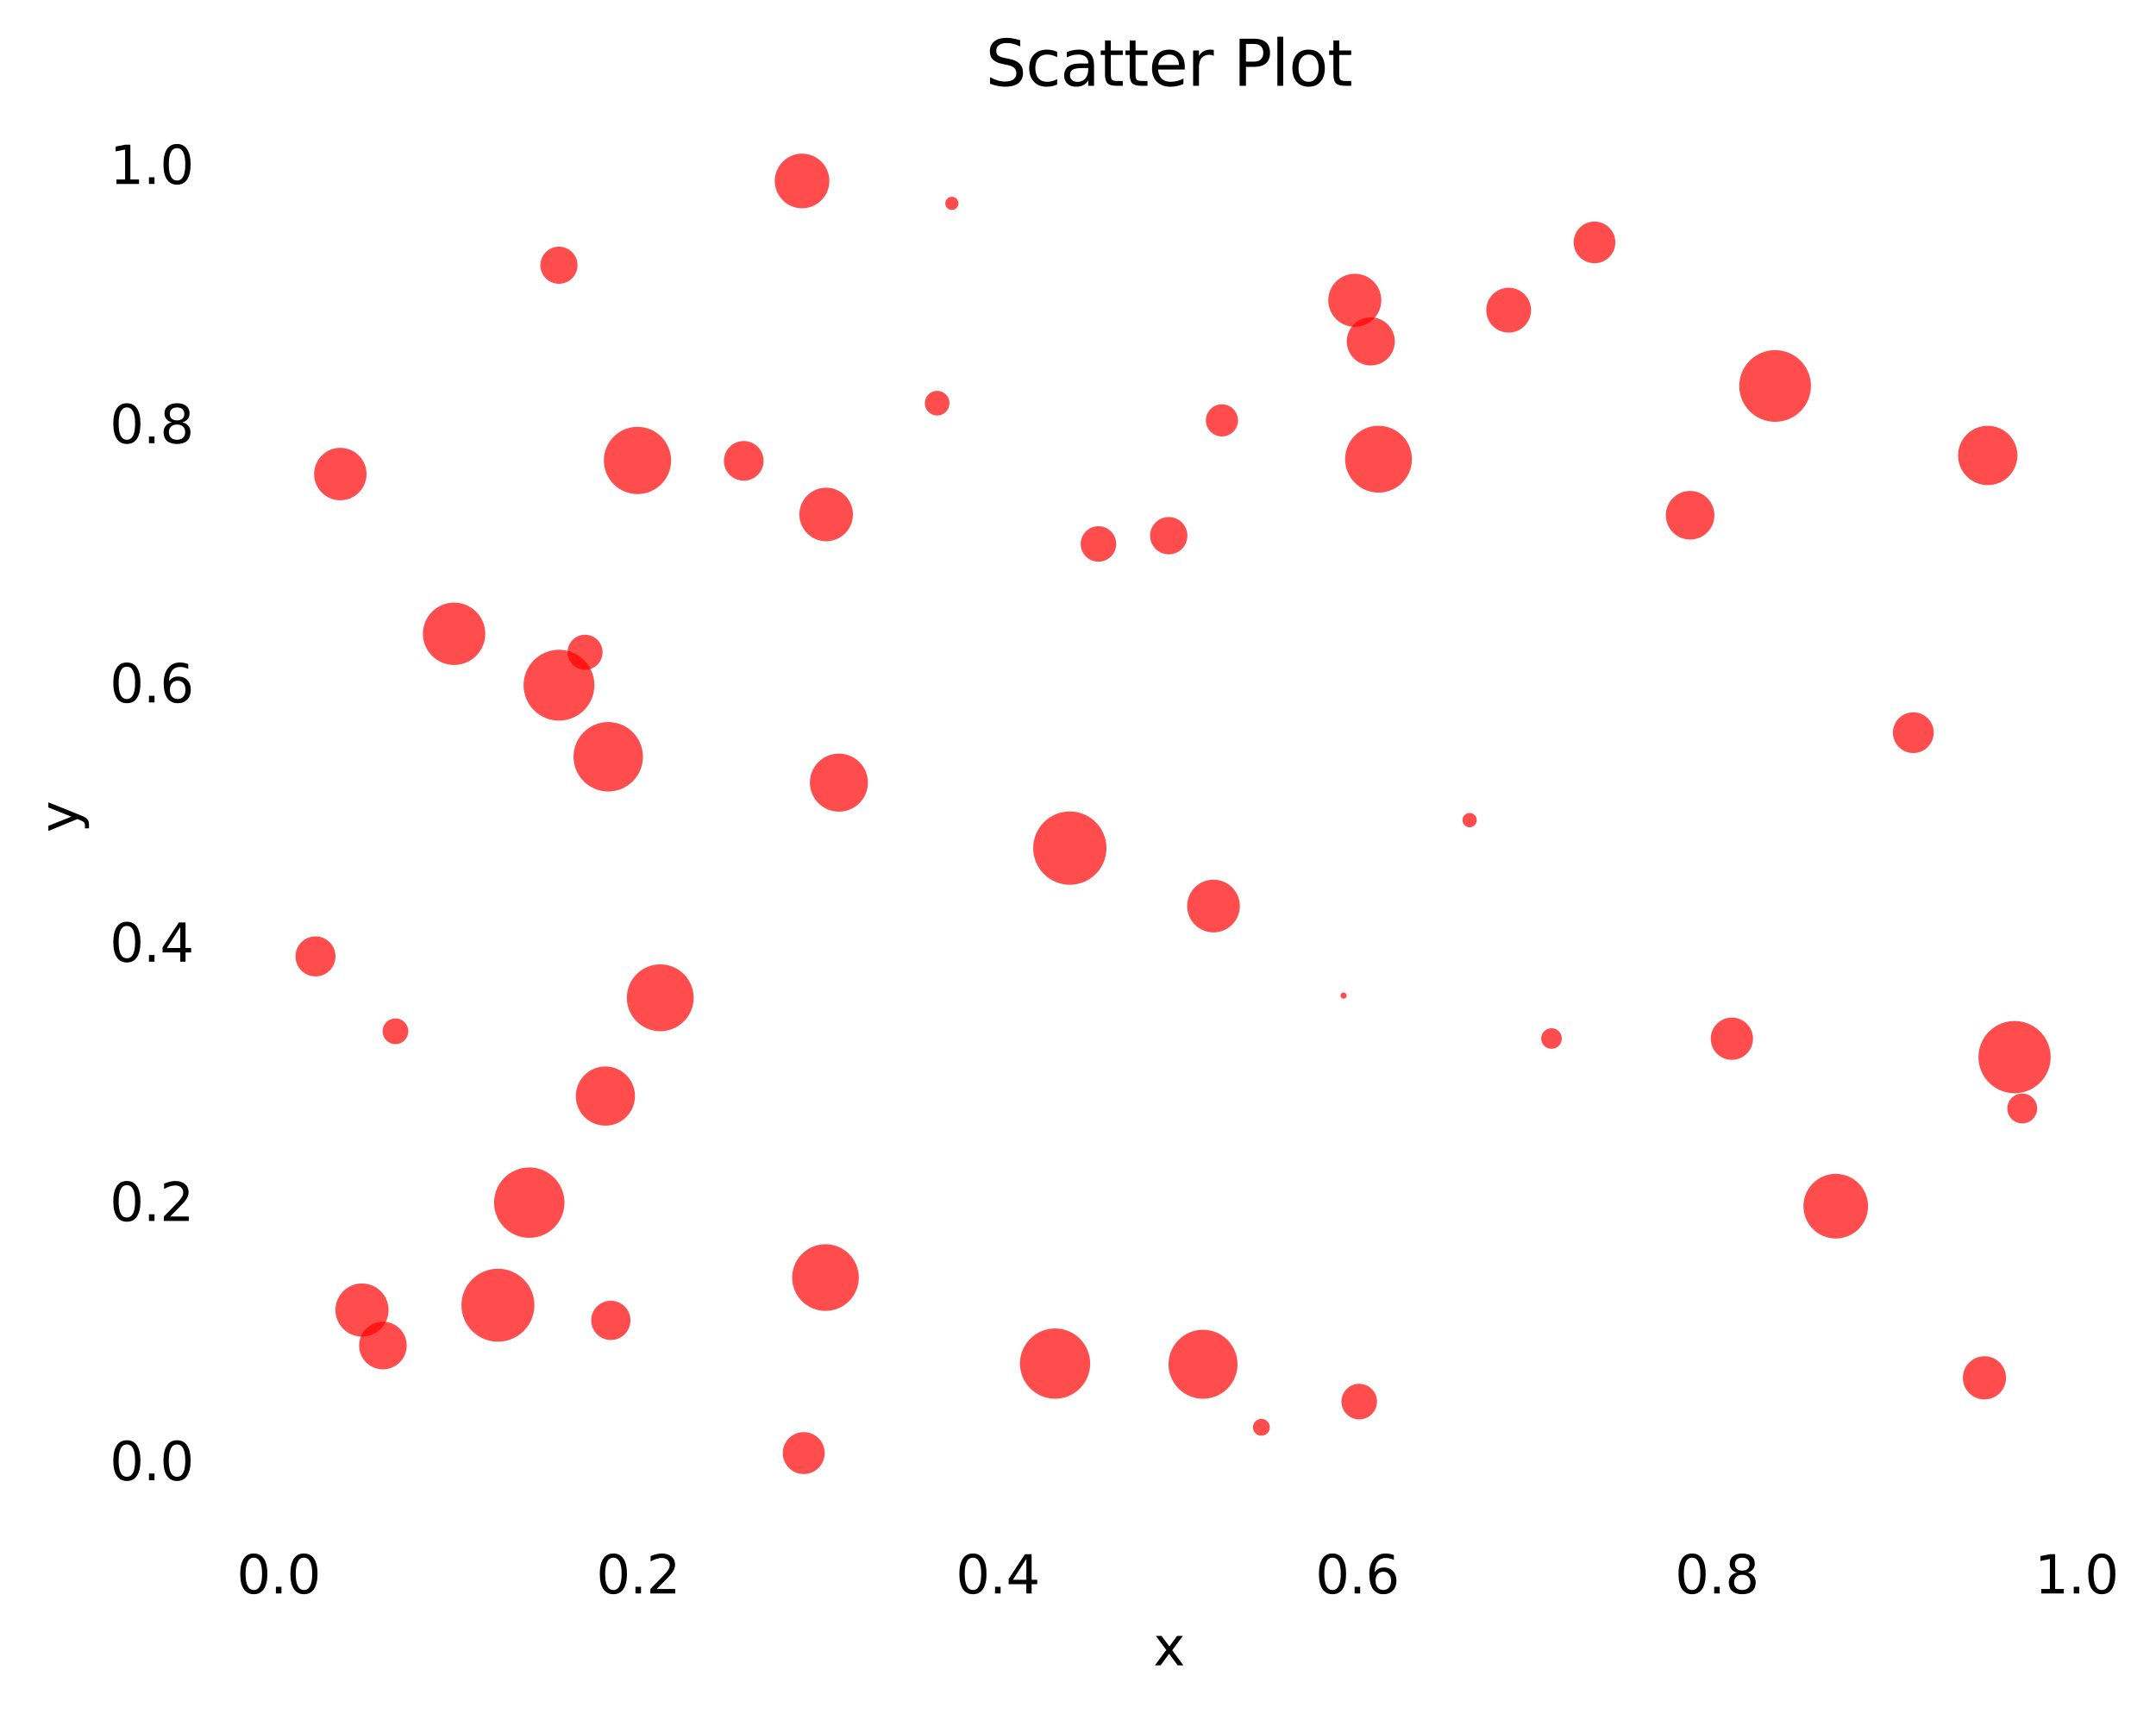 <?xml version="1.0" encoding="utf-8" standalone="no"?>
<!DOCTYPE svg PUBLIC "-//W3C//DTD SVG 1.1//EN"
  "http://www.w3.org/Graphics/SVG/1.1/DTD/svg11.dtd">
<svg xmlns:xlink="http://www.w3.org/1999/xlink" width="410.11pt" height="325.986pt" viewBox="0 0 410.11 325.986" xmlns="http://www.w3.org/2000/svg" version="1.1">
<style>
    @keyframes drawLine { from { stroke-dashoffset: 1000; } to { stroke-dashoffset: 0; } }
    @keyframes fadeIn { from { opacity:0; } to { opacity:1; } }
    @keyframes pulse { 0% { opacity:.7; } 50% { opacity:1; } 100% { opacity:.7; } }

    .anim-draw { --len:1000; stroke-dasharray:1000; stroke-dashoffset:1000; animation:drawLine 2.0s ease-in-out infinite; animation-delay:0.0s; }
    .anim-fade { opacity:0; animation:fadeIn 2.0s ease-in-out infinite; animation-delay:0.0s; }
    .anim-pulse { animation:pulse 2.0s ease-in-out infinite; animation-delay:0.0s; }
</style>

<style>/* === RDF autogenerated palette === */
:root {
    --axis-color: #000;
    --grid-stroke: rgba(0,0,0,0.2);
    --plot3d-stroke: rgba(0,0,0,0.3);
    --plot3d-grid: rgba(0,0,0,0.2);
}
@media (prefers-color-scheme: dark) {
    :root {
        --axis-color: #fff;
        --grid-stroke: rgba(255,255,255,0.2);
        --plot3d-stroke: rgba(255,255,255,0.3);
        --plot3d-grid: rgba(255,255,255,0.2);
    }
}

/* Light‑mode palette */
.c1 { fill:#FF0001; stroke:#FF0001; }.c2 { fill:#00FF02; stroke:#00FF02; }.c3 { fill:#0000FF; stroke:#0000FF; }.c4 { fill:#FF00FF; stroke:#FF00FF; }.c5 { fill:#00FFFF; stroke:#00FFFF; }.c6 { fill:#FFFF00; stroke:#FFFF00; }.c7 { fill:#FF8000; stroke:#FF8000; }.c8 { fill:#8000FF; stroke:#8000FF; }.octonary { fill:#bcbd22; stroke:#bcbd22; }.primary { fill:#d62728; stroke:#d62728; }.quaternary { fill:#9467bd; stroke:#9467bd; }.quinary { fill:#8c564b; stroke:#8c564b; }.secondary { fill:#2ca02c; stroke:#2ca02c; }.senary { fill:#e377c2; stroke:#e377c2; }.septenary { fill:#7f7f7f; stroke:#7f7f7f; }.tertiary { fill:#1f77b4; stroke:#1f77b4; }

/* Dark overrides */
@media (prefers-color-scheme: dark) {
    .c1 { fill:#FF0001; stroke:#FF0001; }.c2 { fill:#00FF02; stroke:#00FF02; }.c3 { fill:#0000FF; stroke:#0000FF; }.c4 { fill:#FF00FF; stroke:#FF00FF; }.c5 { fill:#00FFFF; stroke:#00FFFF; }.c6 { fill:#FFFF00; stroke:#FFFF00; }.c7 { fill:#FF8000; stroke:#FF8000; }.c8 { fill:#8000FF; stroke:#8000FF; }.octonary { fill:#E6DB74; stroke:#E6DB74; }.primary { fill:#FF4A98; stroke:#FF4A98; }.quaternary { fill:#B4A0FF; stroke:#B4A0FF; }.quinary { fill:#FFB86B; stroke:#FFB86B; }.secondary { fill:#0AFAFA; stroke:#0AFAFA; }.senary { fill:#FF79C6; stroke:#FF79C6; }.septenary { fill:#CCCCCC; stroke:#CCCCCC; }.tertiary { fill:#7F83FF; stroke:#7F83FF; }
}/* Axis, ticks, legend */
text, .text { fill: #000 !important; stroke: none !important; }
.axis line, .axis path,
.tick line, .tick path,
path.domain,
line.grid { stroke: #000 !important; }
.legend text { fill: #000 !important; }

/* Patch paths that relied on currentColor */
.patch path[style*="stroke: currentColor"] { stroke: #000 !important; }

/* Legend background (first child of legend group) */
g.legend > g:first-child > path:first-child {
    fill: rgba(255,255,255,0.8) !important;
    stroke: rgba(0,0,0,0.1) !important;
}
@media (prefers-color-scheme: dark) {
    g.legend > g:first-child > path:first-child {
        fill: rgba(26,26,26,0.8) !important;
        stroke: rgba(255,255,255,0.1) !important;
    }
}

/* 3‑D specific rules */
.plot3d path, .plot3d polygon {
    stroke: rgba(0,0,0,0.3) !important;
}
.plot3d-grid line { stroke: rgba(0,0,0,0.2) !important; }
.plot3d-surface path[style*="fill:"] {
    fill-opacity: 0.9 !important;
}
@media (prefers-color-scheme: dark) {
    .plot3d-surface path[style*="fill:"] {
        fill-opacity: 0.95 !important;
        filter: saturate(1.2) !important;
    }
}</style>

 <defs>
  <style type="text/css">*{stroke-linejoin: round; stroke-linecap: butt}</style>
 </defs>
 <g id="figure_1">
  <g class="patch">
   <path class="anim-draw" d="M 0 325.986 
L 410.11 325.986 
L 410.11 0 
L 0 0 
L 0 325.986 
z
" style="fill: none"/>
  </g>
  <g id="axes_1">
   <g class="patch">
    <path class="anim-draw" d="M 43.781 288.43 
L 400.901 288.43 
L 400.901 22.318 
L 43.781 22.318 
L 43.781 288.43 
z
" style="fill: none"/>
   </g>
   <g id="PathCollection_1">
    <path class="anim-draw" d="M 181.061 39.933 
C 181.394 39.933 181.713 39.801 181.948 39.566 
C 182.183 39.331 182.315 39.012 182.315 38.679 
C 182.315 38.347 182.183 38.028 181.948 37.793 
C 181.713 37.558 181.394 37.426 181.061 37.426 
C 180.729 37.426 180.41 37.558 180.175 37.793 
C 179.94 38.028 179.808 38.347 179.808 38.679 
C 179.808 39.012 179.94 39.331 180.175 39.566 
C 180.41 39.801 180.729 39.933 181.061 39.933 
z
" clip-path="url(#p919f645ece)" style="fill: #ff0001; fill-opacity: 0.7; stroke: #ff0001; stroke-opacity: 0.7"/>
    <path class="anim-draw" d="M 378.104 92.255 
C 379.6 92.255 381.035 91.661 382.093 90.603 
C 383.151 89.545 383.745 88.11 383.745 86.614 
C 383.745 85.118 383.151 83.684 382.093 82.626 
C 381.035 81.568 379.6 80.973 378.104 80.973 
C 376.608 80.973 375.173 81.568 374.115 82.626 
C 373.057 83.684 372.463 85.118 372.463 86.614 
C 372.463 88.11 373.057 89.545 374.115 90.603 
C 375.173 91.661 376.608 92.255 378.104 92.255 
z
" clip-path="url(#p919f645ece)" style="fill: #ff0001; fill-opacity: 0.7; stroke: #ff0001; stroke-opacity: 0.7"/>
    <path class="anim-draw" d="M 303.305 50.06 
C 304.356 50.06 305.365 49.643 306.108 48.899 
C 306.852 48.156 307.27 47.147 307.27 46.096 
C 307.27 45.045 306.852 44.036 306.108 43.293 
C 305.365 42.549 304.356 42.131 303.305 42.131 
C 302.254 42.131 301.245 42.549 300.502 43.293 
C 299.758 44.036 299.34 45.045 299.34 46.096 
C 299.34 47.147 299.758 48.156 300.502 48.899 
C 301.245 49.643 302.254 50.06 303.305 50.06 
z
" clip-path="url(#p919f645ece)" style="fill: #ff0001; fill-opacity: 0.7; stroke: #ff0001; stroke-opacity: 0.7"/>
    <path class="anim-draw" d="M 257.706 62.151 
C 259.044 62.151 260.326 61.619 261.272 60.674 
C 262.218 59.728 262.749 58.445 262.749 57.108 
C 262.749 55.771 262.218 54.488 261.272 53.542 
C 260.326 52.597 259.044 52.065 257.706 52.065 
C 256.369 52.065 255.086 52.597 254.141 53.542 
C 253.195 54.488 252.664 55.771 252.664 57.108 
C 252.664 58.445 253.195 59.728 254.141 60.674 
C 255.086 61.619 256.369 62.151 257.706 62.151 
z
" clip-path="url(#p919f645ece)" style="fill: #ff0001; fill-opacity: 0.7; stroke: #ff0001; stroke-opacity: 0.7"/>
    <path class="anim-draw" d="M 106.33 137.041 
C 108.117 137.041 109.83 136.331 111.094 135.068 
C 112.357 133.805 113.067 132.091 113.067 130.305 
C 113.067 128.518 112.357 126.805 111.094 125.541 
C 109.83 124.278 108.117 123.568 106.33 123.568 
C 104.544 123.568 102.83 124.278 101.567 125.541 
C 100.304 126.805 99.594 128.518 99.594 130.305 
C 99.594 132.091 100.304 133.805 101.567 135.068 
C 102.83 136.331 104.544 137.041 106.33 137.041 
z
" clip-path="url(#p919f645ece)" style="fill: #ff0001; fill-opacity: 0.7; stroke: #ff0001; stroke-opacity: 0.7"/>
    <path class="anim-draw" d="M 106.322 53.971 
C 107.258 53.971 108.156 53.599 108.819 52.937 
C 109.481 52.275 109.853 51.377 109.853 50.441 
C 109.853 49.504 109.481 48.606 108.819 47.944 
C 108.156 47.282 107.258 46.91 106.322 46.91 
C 105.386 46.91 104.488 47.282 103.826 47.944 
C 103.164 48.606 102.792 49.504 102.792 50.441 
C 102.792 51.377 103.164 52.275 103.826 52.937 
C 104.488 53.599 105.386 53.971 106.322 53.971 
z
" clip-path="url(#p919f645ece)" style="fill: #ff0001; fill-opacity: 0.7; stroke: #ff0001; stroke-opacity: 0.7"/>
    <path class="anim-draw" d="M 72.838 260.411 
C 74.039 260.411 75.192 259.933 76.041 259.084 
C 76.891 258.234 77.368 257.082 77.368 255.881 
C 77.368 254.679 76.891 253.527 76.041 252.678 
C 75.192 251.828 74.039 251.351 72.838 251.351 
C 71.637 251.351 70.484 251.828 69.635 252.678 
C 68.786 253.527 68.308 254.679 68.308 255.881 
C 68.308 257.082 68.786 258.234 69.635 259.084 
C 70.484 259.933 71.637 260.411 72.838 260.411 
z
" clip-path="url(#p919f645ece)" style="fill: #ff0001; fill-opacity: 0.7; stroke: #ff0001; stroke-opacity: 0.7"/>
    <path class="anim-draw" d="M 349.193 235.529 
C 350.823 235.529 352.387 234.882 353.539 233.729 
C 354.692 232.576 355.34 231.013 355.34 229.383 
C 355.34 227.753 354.692 226.189 353.539 225.037 
C 352.387 223.884 350.823 223.237 349.193 223.237 
C 347.563 223.237 346 223.884 344.847 225.037 
C 343.694 226.189 343.047 227.753 343.047 229.383 
C 343.047 231.013 343.694 232.576 344.847 233.729 
C 346 234.882 347.563 235.529 349.193 235.529 
z
" clip-path="url(#p919f645ece)" style="fill: #ff0001; fill-opacity: 0.7; stroke: #ff0001; stroke-opacity: 0.7"/>
    <path class="anim-draw" d="M 258.546 269.929 
C 259.443 269.929 260.304 269.572 260.938 268.938 
C 261.572 268.304 261.929 267.443 261.929 266.546 
C 261.929 265.649 261.572 264.789 260.938 264.155 
C 260.304 263.52 259.443 263.164 258.546 263.164 
C 257.649 263.164 256.789 263.52 256.155 264.155 
C 255.52 264.789 255.164 265.649 255.164 266.546 
C 255.164 267.443 255.52 268.304 256.155 268.938 
C 256.789 269.572 257.649 269.929 258.546 269.929 
z
" clip-path="url(#p919f645ece)" style="fill: #ff0001; fill-opacity: 0.7; stroke: #ff0001; stroke-opacity: 0.7"/>
    <path class="anim-draw" d="M 295.124 199.459 
C 295.645 199.459 296.144 199.252 296.511 198.884 
C 296.879 198.516 297.086 198.017 297.086 197.497 
C 297.086 196.977 296.879 196.478 296.511 196.11 
C 296.144 195.742 295.645 195.535 295.124 195.535 
C 294.604 195.535 294.105 195.742 293.737 196.11 
C 293.369 196.478 293.162 196.977 293.162 197.497 
C 293.162 198.017 293.369 198.516 293.737 198.884 
C 294.105 199.252 294.604 199.459 295.124 199.459 
z
" clip-path="url(#p919f645ece)" style="fill: #ff0001; fill-opacity: 0.7; stroke: #ff0001; stroke-opacity: 0.7"/>
    <path class="anim-draw" d="M 60.014 185.687 
C 61.023 185.687 61.992 185.286 62.705 184.573 
C 63.419 183.859 63.82 182.891 63.82 181.881 
C 63.82 180.872 63.419 179.903 62.705 179.19 
C 61.992 178.476 61.023 178.075 60.014 178.075 
C 59.005 178.075 58.036 178.476 57.323 179.19 
C 56.609 179.903 56.208 180.872 56.208 181.881 
C 56.208 182.891 56.609 183.859 57.323 184.573 
C 58.036 185.286 59.005 185.687 60.014 185.687 
z
" clip-path="url(#p919f645ece)" style="fill: #ff0001; fill-opacity: 0.7; stroke: #ff0001; stroke-opacity: 0.7"/>
    <path class="anim-draw" d="M 384.669 213.643 
C 385.421 213.643 386.144 213.344 386.676 212.812 
C 387.209 212.279 387.508 211.557 387.508 210.804 
C 387.508 210.051 387.209 209.329 386.676 208.796 
C 386.144 208.264 385.421 207.965 384.669 207.965 
C 383.916 207.965 383.193 208.264 382.661 208.796 
C 382.128 209.329 381.829 210.051 381.829 210.804 
C 381.829 211.557 382.128 212.279 382.661 212.812 
C 383.193 213.344 383.916 213.643 384.669 213.643 
z
" clip-path="url(#p919f645ece)" style="fill: #ff0001; fill-opacity: 0.7; stroke: #ff0001; stroke-opacity: 0.7"/>
    <path class="anim-draw" d="M 337.657 80.218 
C 339.465 80.218 341.199 79.5 342.478 78.221 
C 343.756 76.943 344.475 75.208 344.475 73.4 
C 344.475 71.592 343.756 69.858 342.478 68.579 
C 341.199 67.301 339.465 66.582 337.657 66.582 
C 335.849 66.582 334.114 67.301 332.836 68.579 
C 331.557 69.858 330.839 71.592 330.839 73.4 
C 330.839 75.208 331.557 76.943 332.836 78.221 
C 334.114 79.5 335.849 80.218 337.657 80.218 
z
" clip-path="url(#p919f645ece)" style="fill: #ff0001; fill-opacity: 0.7; stroke: #ff0001; stroke-opacity: 0.7"/>
    <path class="anim-draw" d="M 125.591 196.107 
C 127.277 196.107 128.894 195.438 130.086 194.246 
C 131.278 193.054 131.948 191.437 131.948 189.751 
C 131.948 188.065 131.278 186.448 130.086 185.256 
C 128.894 184.064 127.277 183.394 125.591 183.394 
C 123.905 183.394 122.288 184.064 121.096 185.256 
C 119.904 186.448 119.235 188.065 119.235 189.751 
C 119.235 191.437 119.904 193.054 121.096 194.246 
C 122.288 195.438 123.905 196.107 125.591 196.107 
z
" clip-path="url(#p919f645ece)" style="fill: #ff0001; fill-opacity: 0.7; stroke: #ff0001; stroke-opacity: 0.7"/>
    <path class="anim-draw" d="M 115.156 214.069 
C 116.648 214.069 118.08 213.476 119.135 212.42 
C 120.19 211.365 120.783 209.934 120.783 208.441 
C 120.783 206.949 120.19 205.517 119.135 204.462 
C 118.08 203.406 116.648 202.814 115.156 202.814 
C 113.663 202.814 112.232 203.406 111.176 204.462 
C 110.121 205.517 109.528 206.949 109.528 208.441 
C 109.528 209.934 110.121 211.365 111.176 212.42 
C 112.232 213.476 113.663 214.069 115.156 214.069 
z
" clip-path="url(#p919f645ece)" style="fill: #ff0001; fill-opacity: 0.7; stroke: #ff0001; stroke-opacity: 0.7"/>
    <path class="anim-draw" d="M 115.696 150.514 
C 117.446 150.514 119.126 149.819 120.363 148.581 
C 121.601 147.343 122.297 145.664 122.297 143.913 
C 122.297 142.163 121.601 140.484 120.363 139.246 
C 119.126 138.008 117.446 137.312 115.696 137.312 
C 113.945 137.312 112.266 138.008 111.028 139.246 
C 109.79 140.484 109.095 142.163 109.095 143.913 
C 109.095 145.664 109.79 147.343 111.028 148.581 
C 112.266 149.819 113.945 150.514 115.696 150.514 
z
" clip-path="url(#p919f645ece)" style="fill: #ff0001; fill-opacity: 0.7; stroke: #ff0001; stroke-opacity: 0.7"/>
    <path class="anim-draw" d="M 157.021 249.295 
C 158.702 249.295 160.314 248.627 161.503 247.438 
C 162.692 246.249 163.36 244.637 163.36 242.956 
C 163.36 241.274 162.692 239.662 161.503 238.473 
C 160.314 237.285 158.702 236.617 157.021 236.617 
C 155.339 236.617 153.727 237.285 152.538 238.473 
C 151.349 239.662 150.681 241.274 150.681 242.956 
C 150.681 244.637 151.349 246.249 152.538 247.438 
C 153.727 248.627 155.339 249.295 157.021 249.295 
z
" clip-path="url(#p919f645ece)" style="fill: #ff0001; fill-opacity: 0.7; stroke: #ff0001; stroke-opacity: 0.7"/>
    <path class="anim-draw" d="M 232.433 82.997 
C 233.243 82.997 234.02 82.675 234.593 82.102 
C 235.165 81.53 235.487 80.753 235.487 79.943 
C 235.487 79.133 235.165 78.356 234.593 77.783 
C 234.02 77.21 233.243 76.888 232.433 76.888 
C 231.623 76.888 230.846 77.21 230.273 77.783 
C 229.701 78.356 229.379 79.133 229.379 79.943 
C 229.379 80.753 229.701 81.53 230.273 82.102 
C 230.846 82.675 231.623 82.997 232.433 82.997 
z
" clip-path="url(#p919f645ece)" style="fill: #ff0001; fill-opacity: 0.7; stroke: #ff0001; stroke-opacity: 0.7"/>
    <path class="anim-draw" d="M 200.693 265.998 
C 202.465 265.998 204.164 265.294 205.417 264.041 
C 206.669 262.789 207.373 261.089 207.373 259.318 
C 207.373 257.546 206.669 255.847 205.417 254.594 
C 204.164 253.341 202.465 252.637 200.693 252.637 
C 198.921 252.637 197.222 253.341 195.969 254.594 
C 194.716 255.847 194.012 257.546 194.012 259.318 
C 194.012 261.089 194.716 262.789 195.969 264.041 
C 197.222 265.294 198.921 265.998 200.693 265.998 
z
" clip-path="url(#p919f645ece)" style="fill: #ff0001; fill-opacity: 0.7; stroke: #ff0001; stroke-opacity: 0.7"/>
    <path class="anim-draw" d="M 152.57 39.607 
C 153.947 39.607 155.268 39.06 156.242 38.086 
C 157.216 37.112 157.763 35.791 157.763 34.414 
C 157.763 33.037 157.216 31.716 156.242 30.742 
C 155.268 29.768 153.947 29.221 152.57 29.221 
C 151.193 29.221 149.872 29.768 148.898 30.742 
C 147.924 31.716 147.377 33.037 147.377 34.414 
C 147.377 35.791 147.924 37.112 148.898 38.086 
C 149.872 39.06 151.193 39.607 152.57 39.607 
z
" clip-path="url(#p919f645ece)" style="fill: #ff0001; fill-opacity: 0.7; stroke: #ff0001; stroke-opacity: 0.7"/>
    <path class="anim-draw" d="M 262.219 93.68 
C 263.904 93.68 265.52 93.011 266.711 91.819 
C 267.903 90.628 268.572 89.011 268.572 87.326 
C 268.572 85.641 267.903 84.025 266.711 82.834 
C 265.52 81.642 263.904 80.972 262.219 80.972 
C 260.534 80.972 258.917 81.642 257.726 82.834 
C 256.534 84.025 255.865 85.641 255.865 87.326 
C 255.865 89.011 256.534 90.628 257.726 91.819 
C 258.917 93.011 260.534 93.68 262.219 93.68 
z
" clip-path="url(#p919f645ece)" style="fill: #ff0001; fill-opacity: 0.7; stroke: #ff0001; stroke-opacity: 0.7"/>
    <path class="anim-draw" d="M 100.679 235.403 
C 102.454 235.403 104.157 234.698 105.412 233.442 
C 106.667 232.187 107.373 230.484 107.373 228.709 
C 107.373 226.934 106.667 225.231 105.412 223.976 
C 104.157 222.721 102.454 222.016 100.679 222.016 
C 98.904 222.016 97.201 222.721 95.946 223.976 
C 94.691 225.231 93.986 226.934 93.986 228.709 
C 93.986 230.484 94.691 232.187 95.946 233.442 
C 97.201 234.698 98.904 235.403 100.679 235.403 
z
" clip-path="url(#p919f645ece)" style="fill: #ff0001; fill-opacity: 0.7; stroke: #ff0001; stroke-opacity: 0.7"/>
    <path class="anim-draw" d="M 152.883 280.322 
C 153.941 280.322 154.955 279.901 155.703 279.154 
C 156.451 278.406 156.871 277.392 156.871 276.334 
C 156.871 275.277 156.451 274.262 155.703 273.515 
C 154.955 272.767 153.941 272.347 152.883 272.347 
C 151.826 272.347 150.812 272.767 150.064 273.515 
C 149.316 274.262 148.896 275.277 148.896 276.334 
C 148.896 277.392 149.316 278.406 150.064 279.154 
C 150.812 279.901 151.826 280.322 152.883 280.322 
z
" clip-path="url(#p919f645ece)" style="fill: #ff0001; fill-opacity: 0.7; stroke: #ff0001; stroke-opacity: 0.7"/>
    <path class="anim-draw" d="M 178.264 79.019 
C 178.887 79.019 179.483 78.771 179.923 78.332 
C 180.363 77.892 180.61 77.295 180.61 76.673 
C 180.61 76.051 180.363 75.454 179.923 75.014 
C 179.483 74.574 178.887 74.327 178.264 74.327 
C 177.642 74.327 177.046 74.574 176.606 75.014 
C 176.166 75.454 175.919 76.051 175.919 76.673 
C 175.919 77.295 176.166 77.892 176.606 78.332 
C 177.046 78.771 177.642 79.019 178.264 79.019 
z
" clip-path="url(#p919f645ece)" style="fill: #ff0001; fill-opacity: 0.7; stroke: #ff0001; stroke-opacity: 0.7"/>
    <path class="anim-draw" d="M 208.943 106.821 
C 209.839 106.821 210.697 106.465 211.33 105.832 
C 211.963 105.199 212.319 104.341 212.319 103.445 
C 212.319 102.55 211.963 101.691 211.33 101.058 
C 210.697 100.425 209.839 100.069 208.943 100.069 
C 208.048 100.069 207.189 100.425 206.556 101.058 
C 205.923 101.691 205.567 102.55 205.567 103.445 
C 205.567 104.341 205.923 105.199 206.556 105.832 
C 207.189 106.465 208.048 106.821 208.943 106.821 
z
" clip-path="url(#p919f645ece)" style="fill: #ff0001; fill-opacity: 0.7; stroke: #ff0001; stroke-opacity: 0.7"/>
    <path class="anim-draw" d="M 321.492 102.606 
C 322.718 102.606 323.893 102.119 324.76 101.253 
C 325.627 100.386 326.114 99.211 326.114 97.985 
C 326.114 96.76 325.627 95.584 324.76 94.717 
C 323.893 93.851 322.718 93.364 321.492 93.364 
C 320.267 93.364 319.091 93.851 318.225 94.717 
C 317.358 95.584 316.871 96.76 316.871 97.985 
C 316.871 99.211 317.358 100.386 318.225 101.253 
C 319.091 102.119 320.267 102.606 321.492 102.606 
z
" clip-path="url(#p919f645ece)" style="fill: #ff0001; fill-opacity: 0.7; stroke: #ff0001; stroke-opacity: 0.7"/>
    <path class="anim-draw" d="M 121.26 93.962 
C 122.956 93.962 124.583 93.288 125.782 92.089 
C 126.981 90.89 127.655 89.263 127.655 87.567 
C 127.655 85.871 126.981 84.244 125.782 83.044 
C 124.583 81.845 122.956 81.171 121.26 81.171 
C 119.564 81.171 117.937 81.845 116.738 83.044 
C 115.538 84.244 114.864 85.871 114.864 87.567 
C 114.864 89.263 115.538 90.89 116.738 92.089 
C 117.937 93.288 119.564 93.962 121.26 93.962 
z
" clip-path="url(#p919f645ece)" style="fill: #ff0001; fill-opacity: 0.7; stroke: #ff0001; stroke-opacity: 0.7"/>
    <path class="anim-draw" d="M 228.835 266.003 
C 230.574 266.003 232.243 265.311 233.473 264.081 
C 234.704 262.851 235.395 261.182 235.395 259.442 
C 235.395 257.703 234.704 256.034 233.473 254.804 
C 232.243 253.573 230.574 252.882 228.835 252.882 
C 227.095 252.882 225.426 253.573 224.196 254.804 
C 222.966 256.034 222.274 257.703 222.274 259.442 
C 222.274 261.182 222.966 262.851 224.196 264.081 
C 225.426 265.311 227.095 266.003 228.835 266.003 
z
" clip-path="url(#p919f645ece)" style="fill: #ff0001; fill-opacity: 0.7; stroke: #ff0001; stroke-opacity: 0.7"/>
    <path class="anim-draw" d="M 255.571 189.918 
C 255.727 189.918 255.877 189.856 255.988 189.746 
C 256.098 189.635 256.161 189.485 256.161 189.329 
C 256.161 189.172 256.098 189.022 255.988 188.912 
C 255.877 188.801 255.727 188.739 255.571 188.739 
C 255.415 188.739 255.265 188.801 255.154 188.912 
C 255.044 189.022 254.981 189.172 254.981 189.329 
C 254.981 189.485 255.044 189.635 255.154 189.746 
C 255.265 189.856 255.415 189.918 255.571 189.918 
z
" clip-path="url(#p919f645ece)" style="fill: #ff0001; fill-opacity: 0.7; stroke: #ff0001; stroke-opacity: 0.7"/>
    <path class="anim-draw" d="M 68.86 254.186 
C 70.2 254.186 71.485 253.653 72.433 252.705 
C 73.381 251.758 73.913 250.472 73.913 249.132 
C 73.913 247.792 73.381 246.506 72.433 245.559 
C 71.485 244.611 70.2 244.079 68.86 244.079 
C 67.52 244.079 66.234 244.611 65.286 245.559 
C 64.339 246.506 63.806 247.792 63.806 249.132 
C 63.806 250.472 64.339 251.758 65.286 252.705 
C 66.234 253.653 67.52 254.186 68.86 254.186 
z
" clip-path="url(#p919f645ece)" style="fill: #ff0001; fill-opacity: 0.7; stroke: #ff0001; stroke-opacity: 0.7"/>
    <path class="anim-draw" d="M 260.745 69.497 
C 261.957 69.497 263.119 69.016 263.976 68.159 
C 264.832 67.302 265.314 66.14 265.314 64.928 
C 265.314 63.717 264.832 62.555 263.976 61.698 
C 263.119 60.841 261.957 60.36 260.745 60.36 
C 259.534 60.36 258.372 60.841 257.515 61.698 
C 256.658 62.555 256.177 63.717 256.177 64.928 
C 256.177 66.14 256.658 67.302 257.515 68.159 
C 258.372 69.016 259.534 69.497 260.745 69.497 
z
" clip-path="url(#p919f645ece)" style="fill: #ff0001; fill-opacity: 0.7; stroke: #ff0001; stroke-opacity: 0.7"/>
    <path class="anim-draw" d="M 111.291 127.376 
C 112.175 127.376 113.022 127.025 113.647 126.4 
C 114.272 125.775 114.623 124.928 114.623 124.044 
C 114.623 123.16 114.272 122.312 113.647 121.687 
C 113.022 121.062 112.175 120.711 111.291 120.711 
C 110.407 120.711 109.56 121.062 108.935 121.687 
C 108.31 122.312 107.959 123.16 107.959 124.044 
C 107.959 124.928 108.31 125.775 108.935 126.4 
C 109.56 127.025 110.407 127.376 111.291 127.376 
z
" clip-path="url(#p919f645ece)" style="fill: #ff0001; fill-opacity: 0.7; stroke: #ff0001; stroke-opacity: 0.7"/>
    <path class="anim-draw" d="M 75.221 198.573 
C 75.87 198.573 76.493 198.315 76.952 197.856 
C 77.411 197.396 77.669 196.774 77.669 196.124 
C 77.669 195.475 77.411 194.852 76.952 194.393 
C 76.493 193.934 75.87 193.676 75.221 193.676 
C 74.572 193.676 73.949 193.934 73.49 194.393 
C 73.031 194.852 72.773 195.475 72.773 196.124 
C 72.773 196.774 73.031 197.396 73.49 197.856 
C 73.949 198.315 74.572 198.573 75.221 198.573 
z
" clip-path="url(#p919f645ece)" style="fill: #ff0001; fill-opacity: 0.7; stroke: #ff0001; stroke-opacity: 0.7"/>
    <path class="anim-draw" d="M 377.479 266.136 
C 378.568 266.136 379.613 265.703 380.384 264.933 
C 381.154 264.162 381.587 263.117 381.587 262.027 
C 381.587 260.938 381.154 259.893 380.384 259.122 
C 379.613 258.352 378.568 257.919 377.479 257.919 
C 376.389 257.919 375.344 258.352 374.573 259.122 
C 373.803 259.893 373.37 260.938 373.37 262.027 
C 373.37 263.117 373.803 264.162 374.573 264.933 
C 375.344 265.703 376.389 266.136 377.479 266.136 
z
" clip-path="url(#p919f645ece)" style="fill: #ff0001; fill-opacity: 0.7; stroke: #ff0001; stroke-opacity: 0.7"/>
    <path class="anim-draw" d="M 383.206 207.9 
C 385.027 207.9 386.773 207.177 388.061 205.889 
C 389.348 204.602 390.072 202.855 390.072 201.034 
C 390.072 199.213 389.348 197.466 388.061 196.179 
C 386.773 194.891 385.027 194.168 383.206 194.168 
C 381.385 194.168 379.638 194.891 378.35 196.179 
C 377.063 197.466 376.339 199.213 376.339 201.034 
C 376.339 202.855 377.063 204.602 378.35 205.889 
C 379.638 207.177 381.385 207.9 383.206 207.9 
z
" clip-path="url(#p919f645ece)" style="fill: #ff0001; fill-opacity: 0.7; stroke: #ff0001; stroke-opacity: 0.7"/>
    <path class="anim-draw" d="M 329.434 201.553 
C 330.5 201.553 331.522 201.13 332.276 200.376 
C 333.03 199.622 333.454 198.599 333.454 197.533 
C 333.454 196.467 333.03 195.445 332.276 194.691 
C 331.522 193.937 330.5 193.513 329.434 193.513 
C 328.368 193.513 327.345 193.937 326.591 194.691 
C 325.837 195.445 325.414 196.467 325.414 197.533 
C 325.414 198.599 325.837 199.622 326.591 200.376 
C 327.345 201.13 328.368 201.553 329.434 201.553 
z
" clip-path="url(#p919f645ece)" style="fill: #ff0001; fill-opacity: 0.7; stroke: #ff0001; stroke-opacity: 0.7"/>
    <path class="anim-draw" d="M 157.148 102.93 
C 158.498 102.93 159.794 102.394 160.749 101.439 
C 161.704 100.484 162.241 99.188 162.241 97.837 
C 162.241 96.487 161.704 95.191 160.749 94.236 
C 159.794 93.281 158.498 92.744 157.148 92.744 
C 155.797 92.744 154.501 93.281 153.546 94.236 
C 152.591 95.191 152.054 96.487 152.054 97.837 
C 152.054 99.188 152.591 100.484 153.546 101.439 
C 154.501 102.394 155.797 102.93 157.148 102.93 
z
" clip-path="url(#p919f645ece)" style="fill: #ff0001; fill-opacity: 0.7; stroke: #ff0001; stroke-opacity: 0.7"/>
    <path class="anim-draw" d="M 86.377 126.457 
C 87.949 126.457 89.457 125.833 90.569 124.721 
C 91.681 123.609 92.306 122.101 92.306 120.529 
C 92.306 118.956 91.681 117.448 90.569 116.336 
C 89.457 115.225 87.949 114.6 86.377 114.6 
C 84.804 114.6 83.296 115.225 82.184 116.336 
C 81.073 117.448 80.448 118.956 80.448 120.529 
C 80.448 122.101 81.073 123.609 82.184 124.721 
C 83.296 125.833 84.804 126.457 86.377 126.457 
z
" clip-path="url(#p919f645ece)" style="fill: #ff0001; fill-opacity: 0.7; stroke: #ff0001; stroke-opacity: 0.7"/>
    <path class="anim-draw" d="M 286.971 63.249 
C 288.102 63.249 289.187 62.8 289.987 62 
C 290.786 61.201 291.235 60.116 291.235 58.985 
C 291.235 57.854 290.786 56.77 289.987 55.97 
C 289.187 55.17 288.102 54.721 286.971 54.721 
C 285.841 54.721 284.756 55.17 283.956 55.97 
C 283.157 56.77 282.708 57.854 282.708 58.985 
C 282.708 60.116 283.157 61.201 283.956 62 
C 284.756 62.8 285.841 63.249 286.971 63.249 
z
" clip-path="url(#p919f645ece)" style="fill: #ff0001; fill-opacity: 0.7; stroke: #ff0001; stroke-opacity: 0.7"/>
    <path class="anim-draw" d="M 203.5 168.258 
C 205.348 168.258 207.122 167.524 208.429 166.217 
C 209.736 164.91 210.47 163.137 210.47 161.288 
C 210.47 159.439 209.736 157.666 208.429 156.359 
C 207.122 155.052 205.348 154.317 203.5 154.317 
C 201.651 154.317 199.878 155.052 198.571 156.359 
C 197.264 157.666 196.529 159.439 196.529 161.288 
C 196.529 163.137 197.264 164.91 198.571 166.217 
C 199.878 167.524 201.651 168.258 203.5 168.258 
z
" clip-path="url(#p919f645ece)" style="fill: #ff0001; fill-opacity: 0.7; stroke: #ff0001; stroke-opacity: 0.7"/>
    <path class="anim-draw" d="M 94.71 255.151 
C 96.549 255.151 98.314 254.42 99.615 253.119 
C 100.916 251.818 101.647 250.053 101.647 248.214 
C 101.647 246.374 100.916 244.609 99.615 243.309 
C 98.314 242.008 96.549 241.277 94.71 241.277 
C 92.87 241.277 91.105 242.008 89.804 243.309 
C 88.503 244.609 87.773 246.374 87.773 248.214 
C 87.773 250.053 88.503 251.818 89.804 253.119 
C 91.105 254.42 92.87 255.151 94.71 255.151 
z
" clip-path="url(#p919f645ece)" style="fill: #ff0001; fill-opacity: 0.7; stroke: #ff0001; stroke-opacity: 0.7"/>
    <path class="anim-draw" d="M 222.317 105.419 
C 223.258 105.419 224.161 105.045 224.826 104.38 
C 225.491 103.714 225.865 102.812 225.865 101.871 
C 225.865 100.93 225.491 100.027 224.826 99.362 
C 224.161 98.696 223.258 98.323 222.317 98.323 
C 221.376 98.323 220.474 98.696 219.808 99.362 
C 219.143 100.027 218.769 100.93 218.769 101.871 
C 218.769 102.812 219.143 103.714 219.808 104.38 
C 220.474 105.045 221.376 105.419 222.317 105.419 
z
" clip-path="url(#p919f645ece)" style="fill: #ff0001; fill-opacity: 0.7; stroke: #ff0001; stroke-opacity: 0.7"/>
    <path class="anim-draw" d="M 64.735 95.138 
C 66.057 95.138 67.325 94.612 68.261 93.677 
C 69.196 92.742 69.721 91.474 69.721 90.151 
C 69.721 88.829 69.196 87.561 68.261 86.626 
C 67.325 85.691 66.057 85.165 64.735 85.165 
C 63.412 85.165 62.144 85.691 61.209 86.626 
C 60.274 87.561 59.749 88.829 59.749 90.151 
C 59.749 91.474 60.274 92.742 61.209 93.677 
C 62.144 94.612 63.412 95.138 64.735 95.138 
z
" clip-path="url(#p919f645ece)" style="fill: #ff0001; fill-opacity: 0.7; stroke: #ff0001; stroke-opacity: 0.7"/>
    <path class="anim-draw" d="M 363.948 143.211 
C 364.976 143.211 365.963 142.803 366.69 142.075 
C 367.418 141.348 367.827 140.361 367.827 139.333 
C 367.827 138.304 367.418 137.318 366.69 136.59 
C 365.963 135.863 364.976 135.454 363.948 135.454 
C 362.919 135.454 361.933 135.863 361.205 136.59 
C 360.478 137.318 360.069 138.304 360.069 139.333 
C 360.069 140.361 360.478 141.348 361.205 142.075 
C 361.933 142.803 362.919 143.211 363.948 143.211 
z
" clip-path="url(#p919f645ece)" style="fill: #ff0001; fill-opacity: 0.7; stroke: #ff0001; stroke-opacity: 0.7"/>
    <path class="anim-draw" d="M 141.473 91.415 
C 142.474 91.415 143.434 91.018 144.142 90.31 
C 144.849 89.602 145.247 88.642 145.247 87.641 
C 145.247 86.64 144.849 85.681 144.142 84.973 
C 143.434 84.265 142.474 83.867 141.473 83.867 
C 140.472 83.867 139.512 84.265 138.805 84.973 
C 138.097 85.681 137.699 86.64 137.699 87.641 
C 137.699 88.642 138.097 89.602 138.805 90.31 
C 139.512 91.018 140.472 91.415 141.473 91.415 
z
" clip-path="url(#p919f645ece)" style="fill: #ff0001; fill-opacity: 0.7; stroke: #ff0001; stroke-opacity: 0.7"/>
    <path class="anim-draw" d="M 279.547 157.326 
C 279.907 157.326 280.252 157.183 280.507 156.928 
C 280.762 156.674 280.905 156.328 280.905 155.968 
C 280.905 155.608 280.762 155.262 280.507 155.008 
C 280.252 154.753 279.907 154.61 279.547 154.61 
C 279.187 154.61 278.841 154.753 278.586 155.008 
C 278.332 155.262 278.189 155.608 278.189 155.968 
C 278.189 156.328 278.332 156.674 278.586 156.928 
C 278.841 157.183 279.187 157.326 279.547 157.326 
z
" clip-path="url(#p919f645ece)" style="fill: #ff0001; fill-opacity: 0.7; stroke: #ff0001; stroke-opacity: 0.7"/>
    <path class="anim-draw" d="M 159.575 154.355 
C 161.039 154.355 162.443 153.774 163.478 152.738 
C 164.514 151.703 165.095 150.299 165.095 148.835 
C 165.095 147.37 164.514 145.966 163.478 144.931 
C 162.443 143.896 161.039 143.314 159.575 143.314 
C 158.111 143.314 156.706 143.896 155.671 144.931 
C 154.636 145.966 154.054 147.37 154.054 148.835 
C 154.054 150.299 154.636 151.703 155.671 152.738 
C 156.706 153.774 158.111 154.355 159.575 154.355 
z
" clip-path="url(#p919f645ece)" style="fill: #ff0001; fill-opacity: 0.7; stroke: #ff0001; stroke-opacity: 0.7"/>
    <path class="anim-draw" d="M 230.83 177.314 
C 232.159 177.314 233.434 176.786 234.375 175.846 
C 235.315 174.905 235.843 173.63 235.843 172.301 
C 235.843 170.971 235.315 169.696 234.375 168.756 
C 233.434 167.815 232.159 167.287 230.83 167.287 
C 229.5 167.287 228.225 167.815 227.285 168.756 
C 226.344 169.696 225.816 170.971 225.816 172.301 
C 225.816 173.63 226.344 174.905 227.285 175.846 
C 228.225 176.786 229.5 177.314 230.83 177.314 
z
" clip-path="url(#p919f645ece)" style="fill: #ff0001; fill-opacity: 0.7; stroke: #ff0001; stroke-opacity: 0.7"/>
    <path class="anim-draw" d="M 239.941 273.034 
C 240.366 273.034 240.774 272.865 241.075 272.564 
C 241.376 272.263 241.545 271.855 241.545 271.429 
C 241.545 271.004 241.376 270.596 241.075 270.295 
C 240.774 269.994 240.366 269.825 239.941 269.825 
C 239.515 269.825 239.107 269.994 238.806 270.295 
C 238.506 270.596 238.336 271.004 238.336 271.429 
C 238.336 271.855 238.506 272.263 238.806 272.564 
C 239.107 272.865 239.515 273.034 239.941 273.034 
z
" clip-path="url(#p919f645ece)" style="fill: #ff0001; fill-opacity: 0.7; stroke: #ff0001; stroke-opacity: 0.7"/>
    <path class="anim-draw" d="M 116.192 254.831 
C 117.182 254.831 118.131 254.438 118.831 253.738 
C 119.531 253.038 119.924 252.089 119.924 251.099 
C 119.924 250.109 119.531 249.159 118.831 248.459 
C 118.131 247.759 117.182 247.366 116.192 247.366 
C 115.202 247.366 114.252 247.759 113.552 248.459 
C 112.852 249.159 112.459 250.109 112.459 251.099 
C 112.459 252.089 112.852 253.038 113.552 253.738 
C 114.252 254.438 115.202 254.831 116.192 254.831 
z
" clip-path="url(#p919f645ece)" style="fill: #ff0001; fill-opacity: 0.7; stroke: #ff0001; stroke-opacity: 0.7"/>
   </g>
   <g class="axis">
    <g class="tick xtick">
     <g id="line2d_1">
      <path class="anim-draw" d="M 52.974 288.43 
L 52.974 22.318 
" clip-path="url(#p919f645ece)" style="fill: none; stroke: #b0b0b0; stroke-opacity: 0.15; stroke-width: 0.8; stroke-linecap: square"/>
     </g>
     <g id="line2d_2">
      <defs>
       <path class="anim-draw" id="m1a2c043e39" d="M 0 0 
L 0 3.5 
" style="stroke: currentColor; stroke-width: 0.8"/>
      </defs>
      <g>
       <use xlink:href="#m1a2c043e39" x="52.974" y="288.43" style="stroke: currentColor; stroke-width: 0.8"/>
      </g>
     </g>
     <g id="text_1" class="text">
      <!-- 0.0 -->
      <g transform="translate(45.023 303.029) scale(0.1 -0.1)">
       <defs>
        <path class="anim-draw" id="DejaVuSans-30" d="M 2034 4250 
Q 1547 4250 1301 3770 
Q 1056 3291 1056 2328 
Q 1056 1369 1301 889 
Q 1547 409 2034 409 
Q 2525 409 2770 889 
Q 3016 1369 3016 2328 
Q 3016 3291 2770 3770 
Q 2525 4250 2034 4250 
z
M 2034 4750 
Q 2819 4750 3233 4129 
Q 3647 3509 3647 2328 
Q 3647 1150 3233 529 
Q 2819 -91 2034 -91 
Q 1250 -91 836 529 
Q 422 1150 422 2328 
Q 422 3509 836 4129 
Q 1250 4750 2034 4750 
z
" transform="scale(0.016)"/>
        <path class="anim-draw" id="DejaVuSans-2e" d="M 684 794 
L 1344 794 
L 1344 0 
L 684 0 
L 684 794 
z
" transform="scale(0.016)"/>
       </defs>
       <use xlink:href="#DejaVuSans-30"/>
       <use xlink:href="#DejaVuSans-2e" transform="translate(63.623 0)"/>
       <use xlink:href="#DejaVuSans-30" transform="translate(95.41 0)"/>
      </g>
     </g>
    </g>
    <g class="tick xtick">
     <g id="line2d_3">
      <path class="anim-draw" d="M 121.371 288.43 
L 121.371 22.318 
" clip-path="url(#p919f645ece)" style="fill: none; stroke: #b0b0b0; stroke-opacity: 0.15; stroke-width: 0.8; stroke-linecap: square"/>
     </g>
     <g id="line2d_4">
      <g>
       <use xlink:href="#m1a2c043e39" x="121.371" y="288.43" style="stroke: currentColor; stroke-width: 0.8"/>
      </g>
     </g>
     <g id="text_2" class="text">
      <!-- 0.2 -->
      <g transform="translate(113.42 303.029) scale(0.1 -0.1)">
       <defs>
        <path class="anim-draw" id="DejaVuSans-32" d="M 1228 531 
L 3431 531 
L 3431 0 
L 469 0 
L 469 531 
Q 828 903 1448 1529 
Q 2069 2156 2228 2338 
Q 2531 2678 2651 2914 
Q 2772 3150 2772 3378 
Q 2772 3750 2511 3984 
Q 2250 4219 1831 4219 
Q 1534 4219 1204 4116 
Q 875 4013 500 3803 
L 500 4441 
Q 881 4594 1212 4672 
Q 1544 4750 1819 4750 
Q 2544 4750 2975 4387 
Q 3406 4025 3406 3419 
Q 3406 3131 3298 2873 
Q 3191 2616 2906 2266 
Q 2828 2175 2409 1742 
Q 1991 1309 1228 531 
z
" transform="scale(0.016)"/>
       </defs>
       <use xlink:href="#DejaVuSans-30"/>
       <use xlink:href="#DejaVuSans-2e" transform="translate(63.623 0)"/>
       <use xlink:href="#DejaVuSans-32" transform="translate(95.41 0)"/>
      </g>
     </g>
    </g>
    <g class="tick xtick">
     <g id="line2d_5">
      <path class="anim-draw" d="M 189.768 288.43 
L 189.768 22.318 
" clip-path="url(#p919f645ece)" style="fill: none; stroke: #b0b0b0; stroke-opacity: 0.15; stroke-width: 0.8; stroke-linecap: square"/>
     </g>
     <g id="line2d_6">
      <g>
       <use xlink:href="#m1a2c043e39" x="189.768" y="288.43" style="stroke: currentColor; stroke-width: 0.8"/>
      </g>
     </g>
     <g id="text_3" class="text">
      <!-- 0.4 -->
      <g transform="translate(181.817 303.029) scale(0.1 -0.1)">
       <defs>
        <path class="anim-draw" id="DejaVuSans-34" d="M 2419 4116 
L 825 1625 
L 2419 1625 
L 2419 4116 
z
M 2253 4666 
L 3047 4666 
L 3047 1625 
L 3713 1625 
L 3713 1100 
L 3047 1100 
L 3047 0 
L 2419 0 
L 2419 1100 
L 313 1100 
L 313 1709 
L 2253 4666 
z
" transform="scale(0.016)"/>
       </defs>
       <use xlink:href="#DejaVuSans-30"/>
       <use xlink:href="#DejaVuSans-2e" transform="translate(63.623 0)"/>
       <use xlink:href="#DejaVuSans-34" transform="translate(95.41 0)"/>
      </g>
     </g>
    </g>
    <g class="tick xtick">
     <g id="line2d_7">
      <path class="anim-draw" d="M 258.165 288.43 
L 258.165 22.318 
" clip-path="url(#p919f645ece)" style="fill: none; stroke: #b0b0b0; stroke-opacity: 0.15; stroke-width: 0.8; stroke-linecap: square"/>
     </g>
     <g id="line2d_8">
      <g>
       <use xlink:href="#m1a2c043e39" x="258.165" y="288.43" style="stroke: currentColor; stroke-width: 0.8"/>
      </g>
     </g>
     <g id="text_4" class="text">
      <!-- 0.6 -->
      <g transform="translate(250.214 303.029) scale(0.1 -0.1)">
       <defs>
        <path class="anim-draw" id="DejaVuSans-36" d="M 2113 2584 
Q 1688 2584 1439 2293 
Q 1191 2003 1191 1497 
Q 1191 994 1439 701 
Q 1688 409 2113 409 
Q 2538 409 2786 701 
Q 3034 994 3034 1497 
Q 3034 2003 2786 2293 
Q 2538 2584 2113 2584 
z
M 3366 4563 
L 3366 3988 
Q 3128 4100 2886 4159 
Q 2644 4219 2406 4219 
Q 1781 4219 1451 3797 
Q 1122 3375 1075 2522 
Q 1259 2794 1537 2939 
Q 1816 3084 2150 3084 
Q 2853 3084 3261 2657 
Q 3669 2231 3669 1497 
Q 3669 778 3244 343 
Q 2819 -91 2113 -91 
Q 1303 -91 875 529 
Q 447 1150 447 2328 
Q 447 3434 972 4092 
Q 1497 4750 2381 4750 
Q 2619 4750 2861 4703 
Q 3103 4656 3366 4563 
z
" transform="scale(0.016)"/>
       </defs>
       <use xlink:href="#DejaVuSans-30"/>
       <use xlink:href="#DejaVuSans-2e" transform="translate(63.623 0)"/>
       <use xlink:href="#DejaVuSans-36" transform="translate(95.41 0)"/>
      </g>
     </g>
    </g>
    <g class="tick xtick">
     <g id="line2d_9">
      <path class="anim-draw" d="M 326.562 288.43 
L 326.562 22.318 
" clip-path="url(#p919f645ece)" style="fill: none; stroke: #b0b0b0; stroke-opacity: 0.15; stroke-width: 0.8; stroke-linecap: square"/>
     </g>
     <g id="line2d_10">
      <g>
       <use xlink:href="#m1a2c043e39" x="326.562" y="288.43" style="stroke: currentColor; stroke-width: 0.8"/>
      </g>
     </g>
     <g id="text_5" class="text">
      <!-- 0.8 -->
      <g transform="translate(318.61 303.029) scale(0.1 -0.1)">
       <defs>
        <path class="anim-draw" id="DejaVuSans-38" d="M 2034 2216 
Q 1584 2216 1326 1975 
Q 1069 1734 1069 1313 
Q 1069 891 1326 650 
Q 1584 409 2034 409 
Q 2484 409 2743 651 
Q 3003 894 3003 1313 
Q 3003 1734 2745 1975 
Q 2488 2216 2034 2216 
z
M 1403 2484 
Q 997 2584 770 2862 
Q 544 3141 544 3541 
Q 544 4100 942 4425 
Q 1341 4750 2034 4750 
Q 2731 4750 3128 4425 
Q 3525 4100 3525 3541 
Q 3525 3141 3298 2862 
Q 3072 2584 2669 2484 
Q 3125 2378 3379 2068 
Q 3634 1759 3634 1313 
Q 3634 634 3220 271 
Q 2806 -91 2034 -91 
Q 1263 -91 848 271 
Q 434 634 434 1313 
Q 434 1759 690 2068 
Q 947 2378 1403 2484 
z
M 1172 3481 
Q 1172 3119 1398 2916 
Q 1625 2713 2034 2713 
Q 2441 2713 2670 2916 
Q 2900 3119 2900 3481 
Q 2900 3844 2670 4047 
Q 2441 4250 2034 4250 
Q 1625 4250 1398 4047 
Q 1172 3844 1172 3481 
z
" transform="scale(0.016)"/>
       </defs>
       <use xlink:href="#DejaVuSans-30"/>
       <use xlink:href="#DejaVuSans-2e" transform="translate(63.623 0)"/>
       <use xlink:href="#DejaVuSans-38" transform="translate(95.41 0)"/>
      </g>
     </g>
    </g>
    <g class="tick xtick">
     <g id="line2d_11">
      <path class="anim-draw" d="M 394.959 288.43 
L 394.959 22.318 
" clip-path="url(#p919f645ece)" style="fill: none; stroke: #b0b0b0; stroke-opacity: 0.15; stroke-width: 0.8; stroke-linecap: square"/>
     </g>
     <g id="line2d_12">
      <g>
       <use xlink:href="#m1a2c043e39" x="394.959" y="288.43" style="stroke: currentColor; stroke-width: 0.8"/>
      </g>
     </g>
     <g id="text_6" class="text">
      <!-- 1.0 -->
      <g transform="translate(387.007 303.029) scale(0.1 -0.1)">
       <defs>
        <path class="anim-draw" id="DejaVuSans-31" d="M 794 531 
L 1825 531 
L 1825 4091 
L 703 3866 
L 703 4441 
L 1819 4666 
L 2450 4666 
L 2450 531 
L 3481 531 
L 3481 0 
L 794 0 
L 794 531 
z
" transform="scale(0.016)"/>
       </defs>
       <use xlink:href="#DejaVuSans-31"/>
       <use xlink:href="#DejaVuSans-2e" transform="translate(63.623 0)"/>
       <use xlink:href="#DejaVuSans-30" transform="translate(95.41 0)"/>
      </g>
     </g>
    </g>
    <g id="text_7" class="text">
     <!-- x -->
     <g transform="translate(219.382 316.707) scale(0.1 -0.1)">
      <defs>
       <path class="anim-draw" id="DejaVuSans-78" d="M 3513 3500 
L 2247 1797 
L 3578 0 
L 2900 0 
L 1881 1375 
L 863 0 
L 184 0 
L 1544 1831 
L 300 3500 
L 978 3500 
L 1906 2253 
L 2834 3500 
L 3513 3500 
z
" transform="scale(0.016)"/>
      </defs>
      <use xlink:href="#DejaVuSans-78"/>
     </g>
    </g>
   </g>
   <g class="axis">
    <g class="tick ytick">
     <g id="line2d_13">
      <path class="anim-draw" d="M 43.781 277.695 
L 400.901 277.695 
" clip-path="url(#p919f645ece)" style="fill: none; stroke: #b0b0b0; stroke-opacity: 0.15; stroke-width: 0.8; stroke-linecap: square"/>
     </g>
     <g id="line2d_14">
      <defs>
       <path class="anim-draw" id="m3777079198" d="M 0 0 
L -3.5 0 
" style="stroke: currentColor; stroke-width: 0.8"/>
      </defs>
      <g>
       <use xlink:href="#m3777079198" x="43.781" y="277.695" style="stroke: currentColor; stroke-width: 0.8"/>
      </g>
     </g>
     <g id="text_8" class="text">
      <!-- 0.0 -->
      <g transform="translate(20.878 281.495) scale(0.1 -0.1)">
       <use xlink:href="#DejaVuSans-30"/>
       <use xlink:href="#DejaVuSans-2e" transform="translate(63.623 0)"/>
       <use xlink:href="#DejaVuSans-30" transform="translate(95.41 0)"/>
      </g>
     </g>
    </g>
    <g class="tick ytick">
     <g id="line2d_15">
      <path class="anim-draw" d="M 43.781 228.393 
L 400.901 228.393 
" clip-path="url(#p919f645ece)" style="fill: none; stroke: #b0b0b0; stroke-opacity: 0.15; stroke-width: 0.8; stroke-linecap: square"/>
     </g>
     <g id="line2d_16">
      <g>
       <use xlink:href="#m3777079198" x="43.781" y="228.393" style="stroke: currentColor; stroke-width: 0.8"/>
      </g>
     </g>
     <g id="text_9" class="text">
      <!-- 0.2 -->
      <g transform="translate(20.878 232.192) scale(0.1 -0.1)">
       <use xlink:href="#DejaVuSans-30"/>
       <use xlink:href="#DejaVuSans-2e" transform="translate(63.623 0)"/>
       <use xlink:href="#DejaVuSans-32" transform="translate(95.41 0)"/>
      </g>
     </g>
    </g>
    <g class="tick ytick">
     <g id="line2d_17">
      <path class="anim-draw" d="M 43.781 179.09 
L 400.901 179.09 
" clip-path="url(#p919f645ece)" style="fill: none; stroke: #b0b0b0; stroke-opacity: 0.15; stroke-width: 0.8; stroke-linecap: square"/>
     </g>
     <g id="line2d_18">
      <g>
       <use xlink:href="#m3777079198" x="43.781" y="179.09" style="stroke: currentColor; stroke-width: 0.8"/>
      </g>
     </g>
     <g id="text_10" class="text">
      <!-- 0.4 -->
      <g transform="translate(20.878 182.889) scale(0.1 -0.1)">
       <use xlink:href="#DejaVuSans-30"/>
       <use xlink:href="#DejaVuSans-2e" transform="translate(63.623 0)"/>
       <use xlink:href="#DejaVuSans-34" transform="translate(95.41 0)"/>
      </g>
     </g>
    </g>
    <g class="tick ytick">
     <g id="line2d_19">
      <path class="anim-draw" d="M 43.781 129.787 
L 400.901 129.787 
" clip-path="url(#p919f645ece)" style="fill: none; stroke: #b0b0b0; stroke-opacity: 0.15; stroke-width: 0.8; stroke-linecap: square"/>
     </g>
     <g id="line2d_20">
      <g>
       <use xlink:href="#m3777079198" x="43.781" y="129.787" style="stroke: currentColor; stroke-width: 0.8"/>
      </g>
     </g>
     <g id="text_11" class="text">
      <!-- 0.6 -->
      <g transform="translate(20.878 133.586) scale(0.1 -0.1)">
       <use xlink:href="#DejaVuSans-30"/>
       <use xlink:href="#DejaVuSans-2e" transform="translate(63.623 0)"/>
       <use xlink:href="#DejaVuSans-36" transform="translate(95.41 0)"/>
      </g>
     </g>
    </g>
    <g class="tick ytick">
     <g id="line2d_21">
      <path class="anim-draw" d="M 43.781 80.484 
L 400.901 80.484 
" clip-path="url(#p919f645ece)" style="fill: none; stroke: #b0b0b0; stroke-opacity: 0.15; stroke-width: 0.8; stroke-linecap: square"/>
     </g>
     <g id="line2d_22">
      <g>
       <use xlink:href="#m3777079198" x="43.781" y="80.484" style="stroke: currentColor; stroke-width: 0.8"/>
      </g>
     </g>
     <g id="text_12" class="text">
      <!-- 0.8 -->
      <g transform="translate(20.878 84.284) scale(0.1 -0.1)">
       <use xlink:href="#DejaVuSans-30"/>
       <use xlink:href="#DejaVuSans-2e" transform="translate(63.623 0)"/>
       <use xlink:href="#DejaVuSans-38" transform="translate(95.41 0)"/>
      </g>
     </g>
    </g>
    <g class="tick ytick">
     <g id="line2d_23">
      <path class="anim-draw" d="M 43.781 31.182 
L 400.901 31.182 
" clip-path="url(#p919f645ece)" style="fill: none; stroke: #b0b0b0; stroke-opacity: 0.15; stroke-width: 0.8; stroke-linecap: square"/>
     </g>
     <g id="line2d_24">
      <g>
       <use xlink:href="#m3777079198" x="43.781" y="31.182" style="stroke: currentColor; stroke-width: 0.8"/>
      </g>
     </g>
     <g id="text_13" class="text">
      <!-- 1.0 -->
      <g transform="translate(20.878 34.981) scale(0.1 -0.1)">
       <use xlink:href="#DejaVuSans-31"/>
       <use xlink:href="#DejaVuSans-2e" transform="translate(63.623 0)"/>
       <use xlink:href="#DejaVuSans-30" transform="translate(95.41 0)"/>
      </g>
     </g>
    </g>
    <g id="text_14" class="text">
     <!-- y -->
     <g transform="translate(14.798 158.333) rotate(-90) scale(0.1 -0.1)">
      <defs>
       <path class="anim-draw" id="DejaVuSans-79" d="M 2059 -325 
Q 1816 -950 1584 -1140 
Q 1353 -1331 966 -1331 
L 506 -1331 
L 506 -850 
L 844 -850 
Q 1081 -850 1212 -737 
Q 1344 -625 1503 -206 
L 1606 56 
L 191 3500 
L 800 3500 
L 1894 763 
L 2988 3500 
L 3597 3500 
L 2059 -325 
z
" transform="scale(0.016)"/>
      </defs>
      <use xlink:href="#DejaVuSans-79"/>
     </g>
    </g>
   </g>
   <g class="patch">
    <path class="anim-draw" d="M 43.781 288.43 
L 43.781 22.318 
" style="fill: none; stroke: currentColor; stroke-width: 0.8; stroke-linejoin: miter; stroke-linecap: square"/>
   </g>
   <g class="patch">
    <path class="anim-draw" d="M 400.901 288.43 
L 400.901 22.318 
" style="fill: none; stroke: currentColor; stroke-width: 0.8; stroke-linejoin: miter; stroke-linecap: square"/>
   </g>
   <g class="patch">
    <path class="anim-draw" d="M 43.781 288.43 
L 400.901 288.43 
" style="fill: none; stroke: currentColor; stroke-width: 0.8; stroke-linejoin: miter; stroke-linecap: square"/>
   </g>
   <g class="patch">
    <path class="anim-draw" d="M 43.781 22.318 
L 400.901 22.318 
" style="fill: none; stroke: currentColor; stroke-width: 0.8; stroke-linejoin: miter; stroke-linecap: square"/>
   </g>
   <g id="text_15" class="text">
    <!-- Scatter Plot -->
    <g transform="translate(187.478 16.318) scale(0.12 -0.12)">
     <defs>
      <path class="anim-draw" id="DejaVuSans-53" d="M 3425 4513 
L 3425 3897 
Q 3066 4069 2747 4153 
Q 2428 4238 2131 4238 
Q 1616 4238 1336 4038 
Q 1056 3838 1056 3469 
Q 1056 3159 1242 3001 
Q 1428 2844 1947 2747 
L 2328 2669 
Q 3034 2534 3370 2195 
Q 3706 1856 3706 1288 
Q 3706 609 3251 259 
Q 2797 -91 1919 -91 
Q 1588 -91 1214 -16 
Q 841 59 441 206 
L 441 856 
Q 825 641 1194 531 
Q 1563 422 1919 422 
Q 2459 422 2753 634 
Q 3047 847 3047 1241 
Q 3047 1584 2836 1778 
Q 2625 1972 2144 2069 
L 1759 2144 
Q 1053 2284 737 2584 
Q 422 2884 422 3419 
Q 422 4038 858 4394 
Q 1294 4750 2059 4750 
Q 2388 4750 2728 4690 
Q 3069 4631 3425 4513 
z
" transform="scale(0.016)"/>
      <path class="anim-draw" id="DejaVuSans-63" d="M 3122 3366 
L 3122 2828 
Q 2878 2963 2633 3030 
Q 2388 3097 2138 3097 
Q 1578 3097 1268 2742 
Q 959 2388 959 1747 
Q 959 1106 1268 751 
Q 1578 397 2138 397 
Q 2388 397 2633 464 
Q 2878 531 3122 666 
L 3122 134 
Q 2881 22 2623 -34 
Q 2366 -91 2075 -91 
Q 1284 -91 818 406 
Q 353 903 353 1747 
Q 353 2603 823 3093 
Q 1294 3584 2113 3584 
Q 2378 3584 2631 3529 
Q 2884 3475 3122 3366 
z
" transform="scale(0.016)"/>
      <path class="anim-draw" id="DejaVuSans-61" d="M 2194 1759 
Q 1497 1759 1228 1600 
Q 959 1441 959 1056 
Q 959 750 1161 570 
Q 1363 391 1709 391 
Q 2188 391 2477 730 
Q 2766 1069 2766 1631 
L 2766 1759 
L 2194 1759 
z
M 3341 1997 
L 3341 0 
L 2766 0 
L 2766 531 
Q 2569 213 2275 61 
Q 1981 -91 1556 -91 
Q 1019 -91 701 211 
Q 384 513 384 1019 
Q 384 1609 779 1909 
Q 1175 2209 1959 2209 
L 2766 2209 
L 2766 2266 
Q 2766 2663 2505 2880 
Q 2244 3097 1772 3097 
Q 1472 3097 1187 3025 
Q 903 2953 641 2809 
L 641 3341 
Q 956 3463 1253 3523 
Q 1550 3584 1831 3584 
Q 2591 3584 2966 3190 
Q 3341 2797 3341 1997 
z
" transform="scale(0.016)"/>
      <path class="anim-draw" id="DejaVuSans-74" d="M 1172 4494 
L 1172 3500 
L 2356 3500 
L 2356 3053 
L 1172 3053 
L 1172 1153 
Q 1172 725 1289 603 
Q 1406 481 1766 481 
L 2356 481 
L 2356 0 
L 1766 0 
Q 1100 0 847 248 
Q 594 497 594 1153 
L 594 3053 
L 172 3053 
L 172 3500 
L 594 3500 
L 594 4494 
L 1172 4494 
z
" transform="scale(0.016)"/>
      <path class="anim-draw" id="DejaVuSans-65" d="M 3597 1894 
L 3597 1613 
L 953 1613 
Q 991 1019 1311 708 
Q 1631 397 2203 397 
Q 2534 397 2845 478 
Q 3156 559 3463 722 
L 3463 178 
Q 3153 47 2828 -22 
Q 2503 -91 2169 -91 
Q 1331 -91 842 396 
Q 353 884 353 1716 
Q 353 2575 817 3079 
Q 1281 3584 2069 3584 
Q 2775 3584 3186 3129 
Q 3597 2675 3597 1894 
z
M 3022 2063 
Q 3016 2534 2758 2815 
Q 2500 3097 2075 3097 
Q 1594 3097 1305 2825 
Q 1016 2553 972 2059 
L 3022 2063 
z
" transform="scale(0.016)"/>
      <path class="anim-draw" id="DejaVuSans-72" d="M 2631 2963 
Q 2534 3019 2420 3045 
Q 2306 3072 2169 3072 
Q 1681 3072 1420 2755 
Q 1159 2438 1159 1844 
L 1159 0 
L 581 0 
L 581 3500 
L 1159 3500 
L 1159 2956 
Q 1341 3275 1631 3429 
Q 1922 3584 2338 3584 
Q 2397 3584 2469 3576 
Q 2541 3569 2628 3553 
L 2631 2963 
z
" transform="scale(0.016)"/>
      <path class="anim-draw" id="DejaVuSans-20" transform="scale(0.016)"/>
      <path class="anim-draw" id="DejaVuSans-50" d="M 1259 4147 
L 1259 2394 
L 2053 2394 
Q 2494 2394 2734 2622 
Q 2975 2850 2975 3272 
Q 2975 3691 2734 3919 
Q 2494 4147 2053 4147 
L 1259 4147 
z
M 628 4666 
L 2053 4666 
Q 2838 4666 3239 4311 
Q 3641 3956 3641 3272 
Q 3641 2581 3239 2228 
Q 2838 1875 2053 1875 
L 1259 1875 
L 1259 0 
L 628 0 
L 628 4666 
z
" transform="scale(0.016)"/>
      <path class="anim-draw" id="DejaVuSans-6c" d="M 603 4863 
L 1178 4863 
L 1178 0 
L 603 0 
L 603 4863 
z
" transform="scale(0.016)"/>
      <path class="anim-draw" id="DejaVuSans-6f" d="M 1959 3097 
Q 1497 3097 1228 2736 
Q 959 2375 959 1747 
Q 959 1119 1226 758 
Q 1494 397 1959 397 
Q 2419 397 2687 759 
Q 2956 1122 2956 1747 
Q 2956 2369 2687 2733 
Q 2419 3097 1959 3097 
z
M 1959 3584 
Q 2709 3584 3137 3096 
Q 3566 2609 3566 1747 
Q 3566 888 3137 398 
Q 2709 -91 1959 -91 
Q 1206 -91 779 398 
Q 353 888 353 1747 
Q 353 2609 779 3096 
Q 1206 3584 1959 3584 
z
" transform="scale(0.016)"/>
     </defs>
     <use xlink:href="#DejaVuSans-53"/>
     <use xlink:href="#DejaVuSans-63" transform="translate(63.477 0)"/>
     <use xlink:href="#DejaVuSans-61" transform="translate(118.457 0)"/>
     <use xlink:href="#DejaVuSans-74" transform="translate(179.736 0)"/>
     <use xlink:href="#DejaVuSans-74" transform="translate(218.945 0)"/>
     <use xlink:href="#DejaVuSans-65" transform="translate(258.154 0)"/>
     <use xlink:href="#DejaVuSans-72" transform="translate(319.678 0)"/>
     <use xlink:href="#DejaVuSans-20" transform="translate(360.791 0)"/>
     <use xlink:href="#DejaVuSans-50" transform="translate(392.578 0)"/>
     <use xlink:href="#DejaVuSans-6c" transform="translate(452.881 0)"/>
     <use xlink:href="#DejaVuSans-6f" transform="translate(480.664 0)"/>
     <use xlink:href="#DejaVuSans-74" transform="translate(541.846 0)"/>
    </g>
   </g>
  </g>
 </g>
 <defs>
  <clipPath id="p919f645ece">
   <rect x="43.781" y="22.318" width="357.12" height="266.112"/>
  </clipPath>
 </defs>

<script>
    document.addEventListener('DOMContentLoaded',()=>{
        document.querySelectorAll('.anim-draw').forEach(p=>{
            if(p.getTotalLength){
                const L=p.getTotalLength();
                p.style.setProperty('--len',L);
                p.setAttribute('stroke-dasharray',L);
                p.setAttribute('stroke-dashoffset',L);
            }
        });
    });
</script>
</svg>
